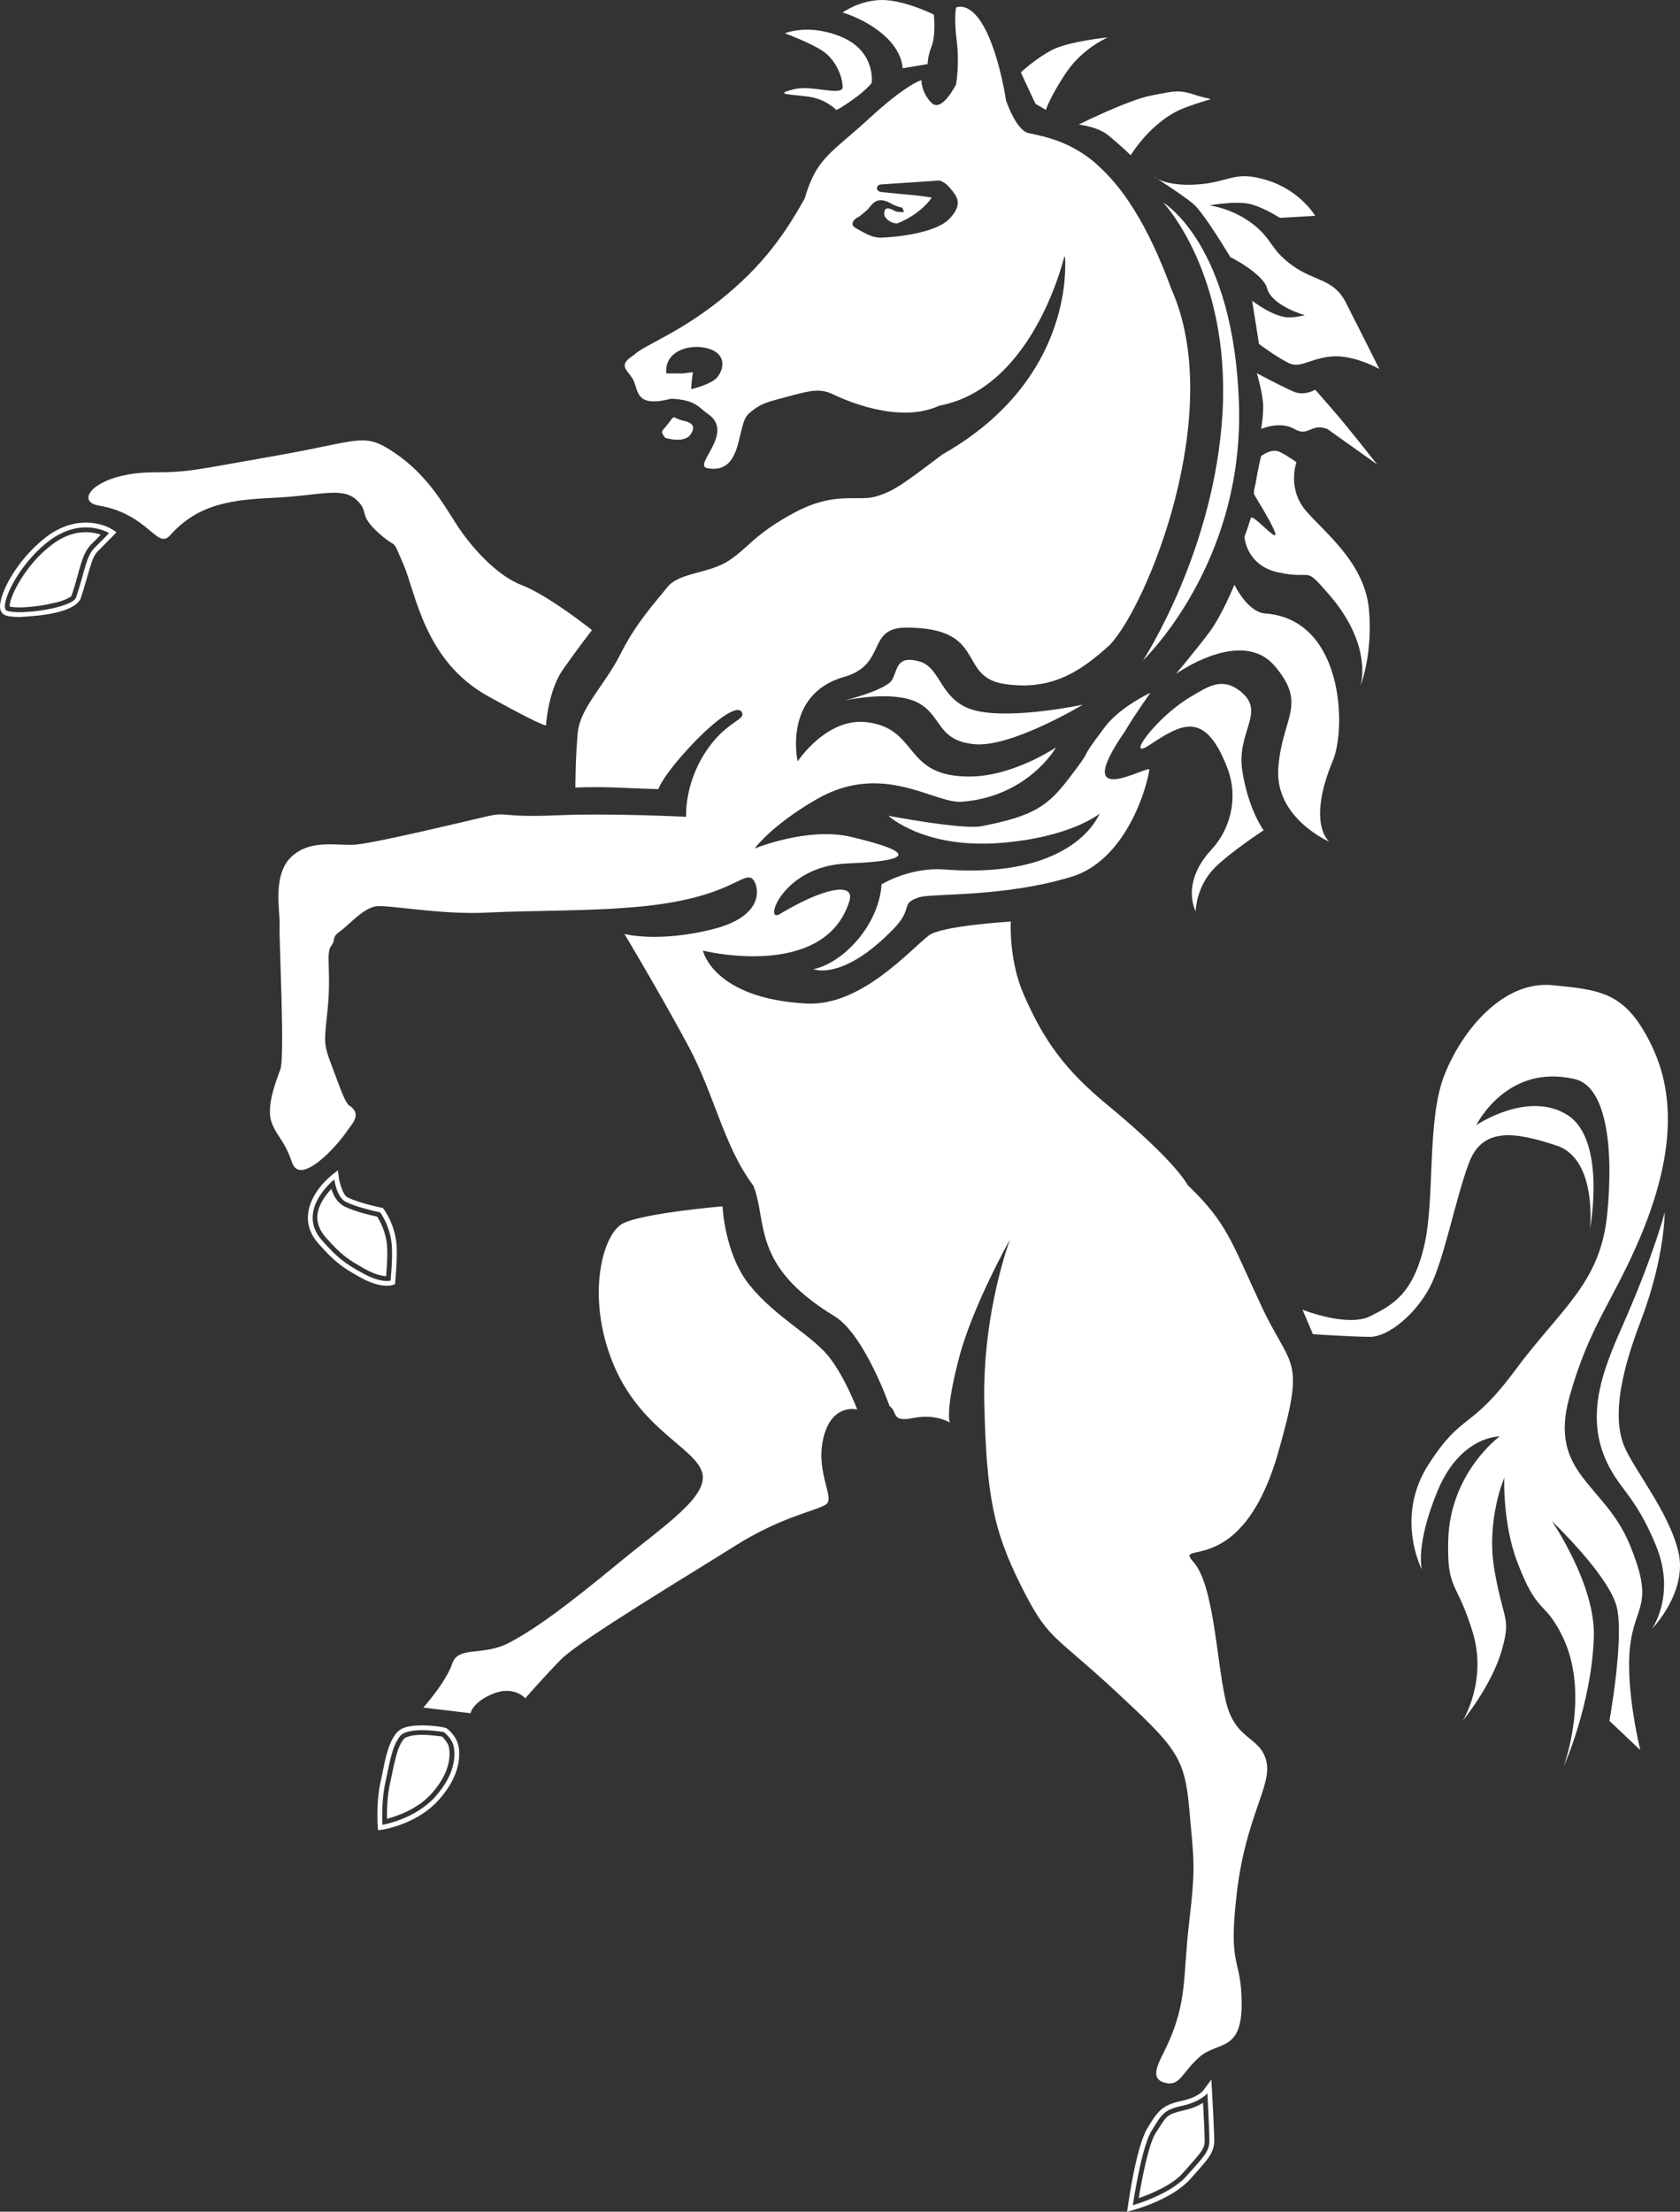 <svg xmlns="http://www.w3.org/2000/svg" width="132.955" height="175" viewBox="0 0 132.955 175"><rect x="0" y="0" width="132.955" height="175" fill="#333333" stroke="none"/><path fill="#fff" d="M52.647 34.646c-.417-.584-.305-.422.26-1.164.557-.752.265-.402 1.141-.202.881.183.949.557.635 1.054-.313.518-1.139.562-2.036.312zm39.411-18.619s5.292 5.574 4.696 16.559c-.604 10.982-6.289 19.656-6.289 19.656s7.991-7.579 7.587-20.25c-.395-12.673-5.994-15.965-5.994-15.965z"/><path fill-rule="evenodd" clip-rule="evenodd" fill="#fff" d="M125.833 97.254s.604-5.536-2.641-6.611c-3.254-1.078-5.806-1.475-6.895 1.261-1.071 2.754-1.997 7.729-3.116 9.893-1.116 2.165-3.302 3.978-4.744 3.978-1.439 0-4.535-.211-4.535-.211l-.819-1.934s3.553 1.415 5.354.514c1.802-.904 3.36-1.746 4.266-5.535.897-3.779.178-9.98 1.623-13.59 1.432-3.596 4.683-7.432 8.513-7.069 3.812.366 5.649.584 7.584 4.207 1.677 3.137 2.71 7.81-.607 15.712-2.152 5.109-4.013 6.972-5.602 12.631-1.718 6.151 2.811 6.883 4.779 11.756 1.992 4.859.371 4.659 0 8.088-.355 3.422.822 8.134.822 8.134l-2.446-2.321s1.155-6.379.604-8.906c-.544-2.513-5.152-6.891-5.152-6.891s3.474 5.061 3.316 9.192c-.197 5.406-2.398 10.247-2.398 10.247s2.155-5.762-.097-10.346c-1.434-2.912-1.94-1.588-3.57-5.873-1.168-3.078-1.025-6.648-1.025-6.648s-1.488 3.428-.756 7.428c.718 4.002 1.293 3.601.573 6.168-.785 2.811-3.106 5.629-3.106 5.629s1.969-3.129.791-7.005c-1.259-4.154-2.037-3.222-1.938-7.257.132-5.367 4.072-8.241 4.072-8.241s-3.078-.06-4.896 4.267c-1.799 4.327-1.264 6.262-1.264 6.262s-2.166-4.139.542-8.328c2.691-4.18 3.267-2.596 6.872-7.474 3.611-4.863 6.712-6.837 7.256-12.295.543-5.44-.114-10.134-2.557-10.702-5.406-1.271-7.797 3.637-7.797 3.637s4.106-2.778 7.212-.794c3.104 1.976 1.782 9.027 1.782 9.027zm5.913-1.32s-.816 3.149-3.055 8.312c-1.515 3.48-3.424 7.396-1.536 11.424 1.057 2.25 2.259 2.662 3.884 6.584 1.635 3.934-.307 6.631-.307 6.631s2.862-2.909 2.091-6.117c-.766-3.212-3.631-6.62-4.335-8.474-1.125-2.962.491-7.479 1.424-9.943 1.834-4.861 1.834-8.417 1.834-8.417z"/><path fill="#fff" d="M66.684.99s1.35-.99 3.13-.99c1.784 0 4.091 1.155 4.091 1.155s.165 1.651-.168 2.478c-.327.814-.327 1.441-.327 1.441l-1.981.328s.036-1.275-1.451-2.596c-1.484-1.318-3.294-1.816-3.294-1.816zm-4.57 1.645s1.932-.822 4.57.324c2.64 1.168 2.302 3.598 2.302 3.598s-.327.492-1.487 1.321c-1.154.819-1.317.819-1.317.819s-.723-.757-1.925-1c-1.181-.24-3.452-.166-1.321-.658 1.333-.301 3.746.586 3.749-.146 0-.845-.576-2.2-1.565-2.849-.988-.669-3.006-1.409-3.006-1.409zm18.674 3.096s1.13-1.076 2.476-1.78c1.337-.686 4.413-.992 4.413-.992s-1.985.836-3.291 2.772c-1.257 1.858-1.617 2.966-1.617 2.966l-.829-.492-1.152-2.474zm4.58 4.123s3.978-1.976 5.771-2.301c1.773-.334 2.105-.504 3.583 0 1.491.488 1.612 0-.978.982-2.605.986-4.259 3.746-4.259 3.746s-.987-.943-1.809-1.6c-.823-.66-2.308-.827-2.308-.827z"/><path fill-rule="evenodd" clip-rule="evenodd" fill="#fff" d="M91.267 13.939s.823.823 3.454.659c2.644-.172 2.932-1.155 5.574-.331 2.635.82 3.786 2.81 3.786 2.81l-2.796.159s-1.514-.984-2.637-1.146c-1.12-.165-2.938.162-2.938.162s1.776.199 3.438 1.475c1.641 1.287 1.313 1.949 3.118 3.272 1.814 1.314 3.27 1.022 4.257 2.962.991 1.942 2.636 5.234 2.636 5.234s-2.012-1.15-3.798-.988c-1.775.17-2.432.988-3.42.497-.987-.497-2.304-1.487-2.304-1.487l-.541-3.422s1.622 1.27 2.845 1.318c.516.023 1.325-.172 1.325-.172s-2.613-.737-2.984-2.117c-.314-1.18-2.918-2.486-2.918-2.486s-2.146-3.596-2.974-4.248c-.813-.672-3.123-2.151-3.123-2.151zm17.721 22.809s-2.173-2.773-3.451-4.252c-1.286-1.486-1.455-1.659-1.455-1.659s-.814.498-1.647.173c-.816-.33-2.969-1.479-2.969-1.479s.503 1.678.503 2.639c0 .941-.165 1.771-.165 1.771s1.482-.661 2.631 0c1.152.666 1.285-.494 2.607 0l3.946 2.807zm-9.185-.661s.822-.657 1.482-.329c.656.329 1.316.817 1.316.817s-.791 2.11.822 3.927c1.617 1.812 4.581 4.123 4.914 7.711.322 3.584-.67 6.062-.67 6.062s1.042-3.156-2.464-7.203c-2.115-2.447-1.123-1.137-4.088-1.793-2.509-.562-2.631-2.811-2.631-2.811s.264-.67.498-1.467c.167-.619 4.105 4.441.319-1.793-.178-.284.053-.742.102-1.154.157-.985.4-1.967.4-1.967zm-6.731 17.233s5.177-3.718 7.81-.623c2.63 3.096.566 4.048.28 8.091-.275 3.95 4.043 5.816 4.043 5.816s-1.823-1.375.283-6.441c1.064-2.548.86-11.161-5.363-11.624-1.411-.101-2.433-2.275-2.433-2.275s-.996 2.441-1.98 3.756c-.991 1.324-2.64 3.3-2.64 3.3zm-26.225 2.102s3.299-.819 3.758-1.639c.459-.827.326-1.946 2.137-1.453 1.811.492 1.615 3.26 4.58 3.922 2.969.662 8.369-.494 8.369-.494s-5.733 3.46-8.656 3.119c-2.932-.319-2.465-2.303-4.452-3.307-1.969-.982-5.736-.148-5.736-.148z"/><path fill="#fff" d="M91.042 54.817s-2.406 1.098-3.642 2.758c-2.382 3.163-.569 1.088-2.681 3.855-1.749 2.3-2.779 3.118-7.063 3.946-1.492.285-7.347-.828-7.347-.828s2.768 2.609 8.816 2.152c5.62-.432 7.886-2.315 7.886-2.315s-1.903 5.215-12.292 4.411c-2.708-.203-4.958 1.181-4.958 1.181s0 2.058-1.757 4.224c-1.787 2.211-3.625 2.48-3.625 2.48s2.287 1.002 6.353-3.201c1.607-1.672.457-1.968 1.998-2.478 1.03-.345 6.692.027 12.127-1.646 3.986-1.247 5.769-6.384 6.104-8.448.08-.499-6.458 3.482-1.917-3.064.629-1.099 1.998-3.027 1.998-3.027zm3.253.276c1.299-.754 2.4-1.551 3.855-.407 2.092 1.652-.325 3.183.166 6.312.494 3.127 1.689 4.696 1.689 4.696s-2.603 1.702-3.868 2.965c-1.508 1.521-1.508 3.448-1.508 3.448s-1.238-2.202 1.249-4.888c1.339-1.424 2.251-3.946 1.221-6.538-1.779-4.556-3.66-3.352-6.125-1.736-1.988 1.323.484-2.2 3.321-3.852zm-47.445-5.239s-3.427-2.736-5.571-3.563c-2.138-.818-4.185-3.296-5.135-4.775-.972-1.489-2.282-3.91-4.907-5.682-2.439-1.652-2.609-.979-9.17.183-6.554 1.145-7.059 1.357-9.884 1.357-4.533 0-6.415 2.283-4.355 2.631 3.921.657 4.593 3.521 5.629 2.355 2.256-2.527 4.912-2.816 8.343-2.98 3.421-.17 5.245-.854 6.363.126 1.116.997.132 1.156 1.777 2.646 1.646 1.473.987.197 1.976 2.475.993 2.263 1.643 7.669 6.723 10.468 5.079 2.812 4.576 2.251 4.576 2.251s.171-2.699 1.322-4.35c1.155-1.652 2.313-3.142 2.313-3.142zm-38.219-7.672s-2.149-1.352-4.753.619c-2.604 1.989-3.984 5.285-3.333 5.525 1.06.381 5.198-.24 5.477-1.051.696-2.087.785-3.246 1.448-3.914.662-.654 1.161-1.179 1.161-1.179zm-8.212 6.502c-.349-.145-.424-.489-.419-.72.04-1.189 1.385-3.704 3.637-5.461 1.163-.888 2.273-1.155 3.154-1.155 1.219 0 2.004.49 2.036.508l-.196.326.196-.326.397.253-.324.336s-.51.523-1.161 1.178c-.525.496-.668 1.646-1.366 3.771-.588 1.091-3.096 1.336-4.823 1.426-.459-.009-.824-.031-1.131-.136zm1.131-.625c.768 0 1.808-.133 2.66-.337.865-.161 1.46-.522 1.446-.571.704-2.053.744-3.209 1.545-4.061.311-.305.573-.57.776-.782-.28-.102-.683-.199-1.186-.199-.729 0-1.659.21-2.683.994-2.089 1.55-3.383 4.165-3.341 4.861v.034c.162.032.453.061.783.061zm23.937 50.089c1.251 1.408 1.8 1.818 3.248 2.609 1.452.801 2.175.572 2.175.572s.166-1.675.103-2.693c-.094-1.613-.932-2.713-.932-2.713s-1.733-.344-2.703-.822c-.753-.371-.921-1.781-.921-1.781s-3.092 2.444-.97 4.828zm3.065 2.942c-1.461-.797-2.096-1.271-3.348-2.689l.282-.252.285-.248c1.243 1.391 1.71 1.723 3.148 2.528.811.438 1.355.538 1.638.548.034-.416.094-1.173.094-1.832l-.013-.486c-.079-1.193-.592-2.092-.787-2.395-.444-.088-1.771-.393-2.635-.828-.568-.319-.854-.898-.989-1.369-.469.502-1.124 1.365-1.114 2.279.008.486.173.988.658 1.555l-.285.248-.281.251c-.604-.667-.848-1.39-.84-2.055.025-1.936 1.84-3.293 1.84-3.324l.533-.417.092.671c.005 0 .245 1.32.715 1.482.892.445 2.601.793 2.607.793l.138.029.093.109c.016.033.898 1.188 1.011 2.928l.008.527c0 1.016-.12 2.213-.12 2.219l-.024.26-.252.067c-.025.015-.157.043-.39.043-.399.001-1.099-.101-2.064-.642zm28.63-5.641s.145 3.732 2.124 6.217c1.975 2.471 4.906 3.982 6.226 5.604 1.315 1.606 2.305 4.25 2.305 4.25s-2.01-.518-2.673 2.252c-.657 2.767.977 4.788.188 5.279-.781.492-3.583.99-7.166 3.256-3.598 2.266-12.338 7.507-13.784 8.991-1.453 1.483-2.83 3.076-2.83 3.076s-.889-1.025-2.538-.366c-1.642.666-1.8 1.549-1.8 1.549l-3.732-.445s1.772-1.986 2.282-3.461c.485-1.489 2.44-.542 4.587-1.709 2.142-1.141 4.715-3.081 8.477-6.181 3.756-3.101 7.354-5.396 6.696-7.326-.663-1.95-4.96-3.408-7.063-8.651-2.111-5.243-.792-10.148.81-10.979 1.619-.823 7.891-1.356 7.891-1.356zm-25.527 41.923c-.65.833-.808 2.095-1.16 3.672-.343 1.581-.229 3.341-.229 3.341s2.577-.42 4.188-2.23c1.616-1.814 1.582-3.289 1.455-3.949-.125-.666-.784-1.158-.784-1.158s-2.813-.499-3.47.324zm-1.768 7.042c0-.014-.022-.322-.022-.782 0-.685.041-1.688.259-2.676.351-1.558.485-2.851 1.236-3.823.495-.574 1.295-.598 2.046-.613.912 0 1.767.146 1.933.224.02.021.752.521.942 1.394.035.164.067.388.057.657.011.862-.305 2.158-1.604 3.606-1.721 1.944-4.373 2.342-4.403 2.357l-.412.057-.032-.401zm.976-3.287c-.195.889-.242 1.863-.242 2.505l.009.278c.764-.205 2.434-.752 3.543-2.016 1.173-1.328 1.4-2.413 1.406-3.101-.006-.215-.021-.384-.043-.518-.071-.42-.516-.82-.516-.862-.143-.023-.874-.145-1.614-.145-.686-.016-1.353.156-1.455.336-.561.697-.736 1.917-1.088 3.523zm58.791 33.359s2.931-.82 4.245-2.305c1.319-1.48 1.812-1.947 1.812-2.762 0-.827-.157-3.796-.157-3.796s-.503.659-1.978.992c-1.486.323-1.618.654-2.438 1.977-.824 1.325-1.484 5.894-1.484 5.894zm-.371-.056c.007-.025.617-4.538 1.525-6.046.77-1.276 1.14-1.832 2.681-2.145 1.397-.307 1.75-.849 1.75-.849l.625-.842.061 1.049s.17 2.962.17 3.822c-.023 1.025-.628 1.551-1.908 3.011-1.46 1.617-4.405 2.403-4.426 2.415l-.106-.359.106.359-.567.155.089-.57zm4.368-7.444c-1.428.35-1.306.445-2.197 1.799-.574.895-1.122 3.852-1.339 5.143.909-.315 2.653-1.019 3.503-2 1.351-1.509 1.729-1.909 1.719-2.508 0-.548-.072-2.098-.13-3.035-.337.211-.845.445-1.556.601zm7.498-52.035c2.207-7.697 1.055-6.535-1.32-11.607-2.382-5.088-2.686-6.551-5.838-9.58 0 0-.897-1.836-6.314-6.307-3.396-2.787-5.097-5.148-6.695-8.85-1.159-2.699-.989-5.689-.989-5.689s-5.488.325-6.487 1.1c-1.518 1.17-5.373 5.621-9.69 5.386-7.387-.397-8.19-4.188-8.19-4.188s9.603 2.396 11.588-3.895c.519-1.637-2.195-.994-5.491.998-1.34.812.2-3.796 5.286-3.994 6.89-.271 3.695-1.299.404-2.094-3.441-.843-7.691.908-7.691.908s1.279-1.805 4.899-3.896c5.225-3.027 9.34.361 11.479.197 5.29-.402 7.479-4.307 7.479-4.307s-3.29 2.236-6.684 2.307c-5.496.105-4.083-3.771-8.282-4.295-3.196-.399-5.488 3.1-5.488 3.1s-1.201-5.295 3.687-6.689c3.416-.977 1.729-3.896 4.901-3.896 6.487 0 4.003 3.877 7.762 4.457 3.738.572 6.062-.996 8.367-3.102 2.964-3.125 9.195-18.411 4.868-28.123-1.918-5.254-3.964-8.18-5.906-9.875v-.017c-1.975-1.712-3.854-2.154-5.385-2.458-1.011-.206-1.804-2.598-1.804-2.598s-.4-2.802-1.356-5.022c-1.301-3.016-2.597-2.32-2.597-2.32s-.183.791.054 2.643c.233 1.853-.054 3.432-.054 3.432s-1.129 2.27-1.941 1.465c-.82-.813-.798-1.797-.798-1.797s-1.144.262-4.165 3.055c-3.038 2.782-4.133 3.086-5.069 6.289-1.546 2.783-3.322 5.367-6.73 8.079-3.404 2.699-5.937 3.505-6.797 4.325-1.425.9-.378 1.193 0 2.071.37.878.224 2.083 2.943 1.388 1.945.061 2.253.751 2.89 1.18 2.254 1.498-1.252 4.115 0 4.318 2.873.51 2.254-3.461 3.258-4.318.991-.875 1.574-.942 3.203-1.38 1.618-.444 2.438-.626 3.381-.19.932.451 5.273 2.428 8.477.945 7.625-1.437 9.977-12.056 9.977-12.056s-.062.054-.05.239l.05.13c.096 1.836-.064 10.056-9.689 15.528-3.013 2.26-3.832 2.91-5.269 3.332-1.446.434-3.191-.441-6.386 1.241-3.198 1.7-3.64 2.757-5.264 3.837-1.624 1.061-3.941.92-4.883 2.117-.938 1.192-2.439 2.763-3.688 5.262-1.26 2.504-3.209 4.254-3.392 6.264-.186 2.009-.186 4.312-.186 4.312s1.63-.068 3.133 0c1.508.068 3.438.129 3.438.129s.265-.973 2.577-3.439c1.75-1.883 3.599-3.275 3.994-2.693.444.627-.994.688-2.489 2.693-2.077 2.767-1.886 5.629-1.886 5.629s-5.957-.31-10.335-.118c-4.376.184-3.751-.302-5.37.067-1.638.383-8.898 2.123-10.406 2.244-1.493.133-3.565-.475-5.119.959-1.557 1.447-.884 4.387-.944 5.367-.062.994.434 10.445.061 11.461-.378 1.001-1.134 2.996-.696 4.189.438 1.187 1.003 1.375 1.628 3.201.633 1.813 3.434-1.126 4.439-2.641.345-.498 1.132-1.258 0-1.943-.076-.223-.122.117-.861-1.908-1.142-3.061-1.088-2.51-.778-5.586.316-3.066-.159-4.502.286-5.076.42-.564-.017-.625.679-1.135.684-.488 1.888-1.882 2.885-2.004.998-.125 5.245.701 8.822.497 3.569-.176 8.354-.094 12.249-.491 6.898-.687 7.934-2.754 8.688-2.193.418.309 1.34 2.869-3.101 3.996-4.353 1.098-7.007.384-7.007.384s2.876 4.812 5.002 8.767c2.137 3.938 2.812 7.955 5.196 11.147 1.159 2.933-.205 6.294 6.408 10.319 2.389 1.449 4.37 7.117 4.37 7.117.672.469.085 1.307 1.876.949 1.801-.355 2.889.357 2.889.357s-.365-.934.723-5.071c1.073-4.146 4.048-9.416 4.048-9.416s-2.213 5.803-2.037 13.048c.182 7.252.725 9.984 2.893 14.325 2.167 4.323 2.422 3.692 7.336 8.225 4.9 4.554 5.62 5.283 5.989 9.423.358 4.145.535 4.382 0 8.972-.524 4.365-.107 6.259-1.787 9.862-.527 1.137-1.452 2.492-.192 2.857 1.271.36 1.353-.766 2.794-2.025 1.437-1.261 3.334-.362 3.334-4.18 0-3.816-1.107-2.643-.383-8.801.727-6.167 2.854-8.521 2.318-10.502-.551-1.983-2.5-1.525-3.221-4.818-.727-3.275-.919-9.076-2.543-10.881-1.626-1.803 3.79 1.541 6.715-8.625zm-44.386-85.099c-.476.569-2.057.945-2.057.945-.012-.402.131-1.348.131-1.348l-.828.102s-1.271-.01-1.271 0c-.209-1.733 1.827-2.419 3.331-1.965 1.504.451 1.179 1.695.694 2.266zm18.361-12.528c-1.184 1.22-4.731 1.479-5.452 1.479-.729 0-1.322-.416-1.945-.752-.62-.337.027-.818.179-.868.155-.054.664-.53.739-.585.08-.049.367-.554.752-.701.39-.139.803.018 1.155.225.346.205.78.297.78.297h.06s.143.285.143.324c-.053.064-.155.038-.456.025-.295-.013-.632-.362-.916-.26-.287.105-.155.609-.155.598.4.621 1.025.582 1.011.568 1.915-.763 2.707-2.021 2.707-2.021-.013-.115-3.332-.375-3.938-.451-.609-.077-.404-.608-.066-.608l4.624-.312s.442.091.881.647c.444.555 1.071 1.178-.103 2.395z"/></svg>